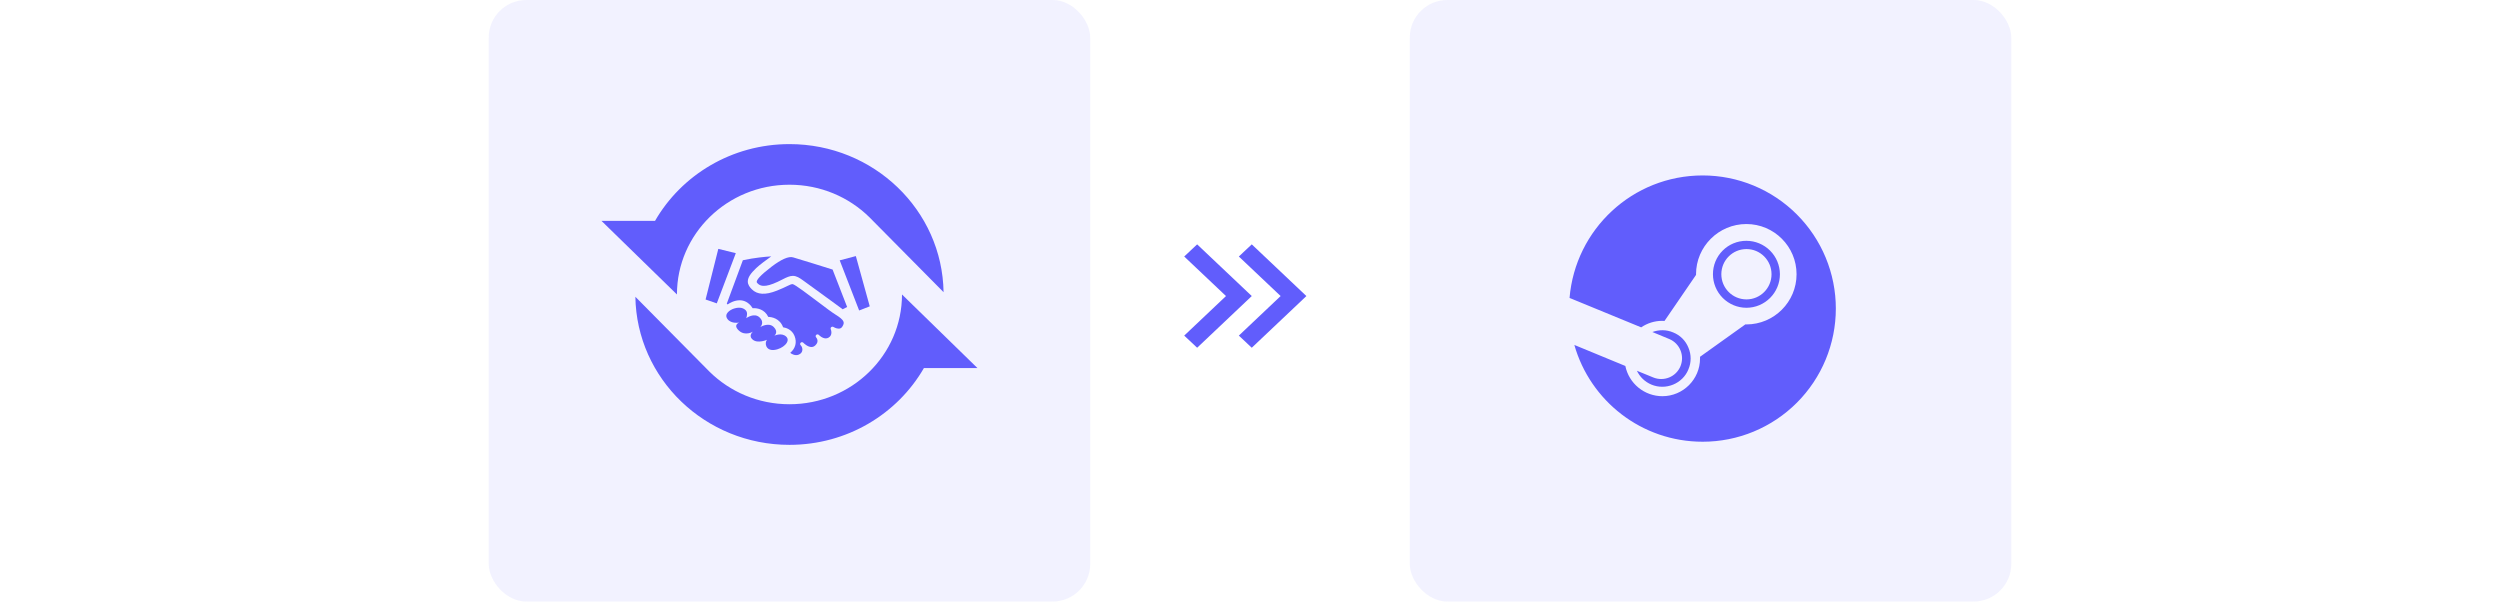 <svg width="266" height="64" viewBox="0 0 266 64" fill="none" xmlns="http://www.w3.org/2000/svg">
<rect x="52" width="64" height="64" rx="4" fill="#615DFC" fill-opacity="0.08"/>
<path d="M72.026 31.331C72.026 24.882 77.387 19.654 83.999 19.654C87.322 19.654 90.329 20.975 92.498 23.108L100.396 31.088C100.262 22.365 92.975 15.333 83.999 15.333C77.857 15.333 72.504 18.628 69.694 23.503H64L72.026 31.331Z" fill="#615DFC"/>
<path d="M84 47.332C90.143 47.332 95.495 44.037 98.305 39.161H104L95.973 31.332C95.973 37.782 90.613 43.011 84 43.011C80.677 43.011 77.671 41.689 75.502 39.557L67.603 31.577C67.738 40.299 75.025 47.332 84 47.332" fill="#615DFC"/>
<path d="M89.621 34.755C89.887 34.333 89.896 34.082 88.864 33.45C88.523 33.242 87.807 32.701 87.049 32.128C86.075 31.392 84.601 30.278 84.34 30.229C84.188 30.229 84.045 30.299 83.759 30.438C83.51 30.559 83.171 30.725 82.652 30.928C81.421 31.413 80.572 31.357 79.994 30.78C79.78 30.566 79.562 30.299 79.567 29.939C79.573 29.539 79.848 29.102 80.461 28.523C80.844 28.16 81.564 27.632 82.063 27.278C81.4 27.318 80.293 27.422 79.04 27.689L77.33 32.309L77.416 32.393C77.652 32.232 78.147 31.949 78.7 31.949C79.095 31.949 79.645 32.099 80.08 32.793C80.118 32.791 80.164 32.789 80.215 32.789C80.547 32.789 81.339 32.882 81.744 33.717C82.081 33.727 82.964 33.849 83.323 34.823C83.612 34.869 84.263 35.048 84.54 35.747C84.808 36.422 84.641 37.066 84.081 37.544C84.263 37.69 84.612 37.863 84.946 37.748C85.222 37.652 85.321 37.471 85.356 37.337C85.407 37.138 85.351 36.907 85.216 36.761L85.185 36.73C85.114 36.653 85.118 36.534 85.195 36.462C85.271 36.39 85.392 36.39 85.469 36.463L85.477 36.471C85.479 36.473 85.507 36.501 85.509 36.503C85.575 36.568 85.956 36.922 86.337 36.922C86.489 36.922 86.623 36.865 86.748 36.75C87.202 36.327 86.874 35.939 86.835 35.896C86.763 35.817 86.77 35.696 86.851 35.626C86.931 35.555 87.055 35.561 87.128 35.639C87.132 35.643 87.476 36.005 87.863 36.005C87.969 36.005 88.067 35.978 88.162 35.923C88.644 35.645 88.403 35.051 88.392 35.025C88.359 34.948 88.383 34.858 88.449 34.804C88.516 34.751 88.61 34.745 88.683 34.791C88.685 34.793 88.964 34.968 89.237 34.968C89.407 34.968 89.529 34.901 89.621 34.755Z" fill="#615DFC"/>
<path d="M84.384 27.382C83.909 27.245 83.129 27.589 82.082 28.386C80.912 29.279 80.379 29.863 80.542 30.075C80.969 30.629 81.768 30.509 83.273 29.723C83.71 29.494 84.044 29.353 84.364 29.353C84.75 29.353 85.075 29.566 85.459 29.844C88.036 31.71 89.312 32.65 89.66 32.908L90.134 32.662L88.588 28.68C88.024 28.503 85.001 27.556 84.384 27.382Z" fill="#615DFC"/>
<path d="M76.266 32.278L78.289 26.938L76.429 26.479L75.074 31.868L76.266 32.278Z" fill="#615DFC"/>
<path d="M83.668 35.832C83.177 35.343 82.39 35.72 82.39 35.72C82.39 35.72 82.876 35.344 82.325 34.795C81.774 34.245 80.885 34.807 80.885 34.807C80.885 34.807 81.395 34.35 80.829 33.785C80.262 33.22 79.4 33.854 79.4 33.854C79.49 33.611 79.559 33.228 79.344 33.013C79.13 32.8 78.761 32.62 78.09 32.833C77.683 32.963 77.001 33.392 77.401 33.943C77.802 34.494 78.655 34.318 78.655 34.318C78.655 34.318 77.946 34.562 78.626 35.18C79.305 35.797 80.121 35.283 80.121 35.283C80.121 35.283 79.564 35.708 80.1 36.145C80.636 36.583 81.614 36.153 81.614 36.153C81.337 36.435 81.437 37.336 82.367 37.236C83.296 37.137 84.158 36.321 83.668 35.832Z" fill="#615DFC"/>
<path d="M89.345 27.701L91.413 33.035L92.541 32.595L91.062 27.247L89.345 27.701Z" fill="#615DFC"/>
<path d="M131.812 35.708L136.259 31.5L131.812 27.293L133.188 26L139 31.5L133.188 37L131.812 35.708ZM126 35.708L130.446 31.5L126 27.293L127.376 26L133.188 31.5L127.376 37L126 35.708Z" fill="#615DFC"/>
<rect x="150" width="64" height="64" rx="4" fill="#615DFC" fill-opacity="0.08"/>
<path d="M181.167 18.667C183.027 18.667 184.869 19.033 186.588 19.745C188.307 20.457 189.869 21.5 191.184 22.816C192.5 24.131 193.543 25.693 194.255 27.412C194.967 29.131 195.333 30.973 195.333 32.833C195.333 36.59 193.841 40.194 191.184 42.851C188.527 45.507 184.924 47 181.167 47C174.65 47 169.196 42.637 167.51 36.701L172.936 38.939C173.122 39.846 173.616 40.661 174.333 41.247C175.051 41.833 175.948 42.153 176.874 42.155C179.084 42.155 180.883 40.356 180.883 38.146V37.962L185.7 34.519H185.813C188.76 34.519 191.154 32.125 191.154 29.178C191.154 26.232 188.76 23.837 185.813 23.837C182.867 23.837 180.458 26.232 180.458 29.178V29.249L177.101 34.151L176.874 34.137C176.038 34.137 175.259 34.392 174.622 34.831L167 31.7C167.609 24.404 173.701 18.667 181.167 18.667ZM175.897 40.157C177.03 40.625 178.333 40.101 178.801 38.968C179.268 37.834 178.73 36.545 177.625 36.078L175.812 35.327C176.506 35.072 177.285 35.057 178.022 35.369C178.772 35.667 179.353 36.248 179.651 36.998C179.962 37.735 179.962 38.557 179.651 39.293C179.042 40.823 177.242 41.56 175.712 40.922C175.004 40.625 174.466 40.087 174.168 39.449L175.897 40.157ZM189.383 29.178C189.383 31.148 187.782 32.748 185.813 32.748C184.869 32.745 183.965 32.367 183.298 31.698C182.632 31.029 182.257 30.123 182.258 29.178C182.256 28.711 182.346 28.248 182.524 27.815C182.702 27.383 182.964 26.99 183.295 26.66C183.625 26.329 184.018 26.067 184.45 25.889C184.883 25.711 185.346 25.621 185.813 25.622C186.758 25.622 187.664 25.997 188.333 26.663C189.002 27.329 189.38 28.234 189.383 29.178ZM183.15 29.178C183.15 30.652 184.34 31.856 185.827 31.856C187.301 31.856 188.491 30.652 188.491 29.178C188.491 27.705 187.301 26.501 185.827 26.501C184.34 26.501 183.15 27.705 183.15 29.178Z" fill="#615DFC"/>
</svg>
